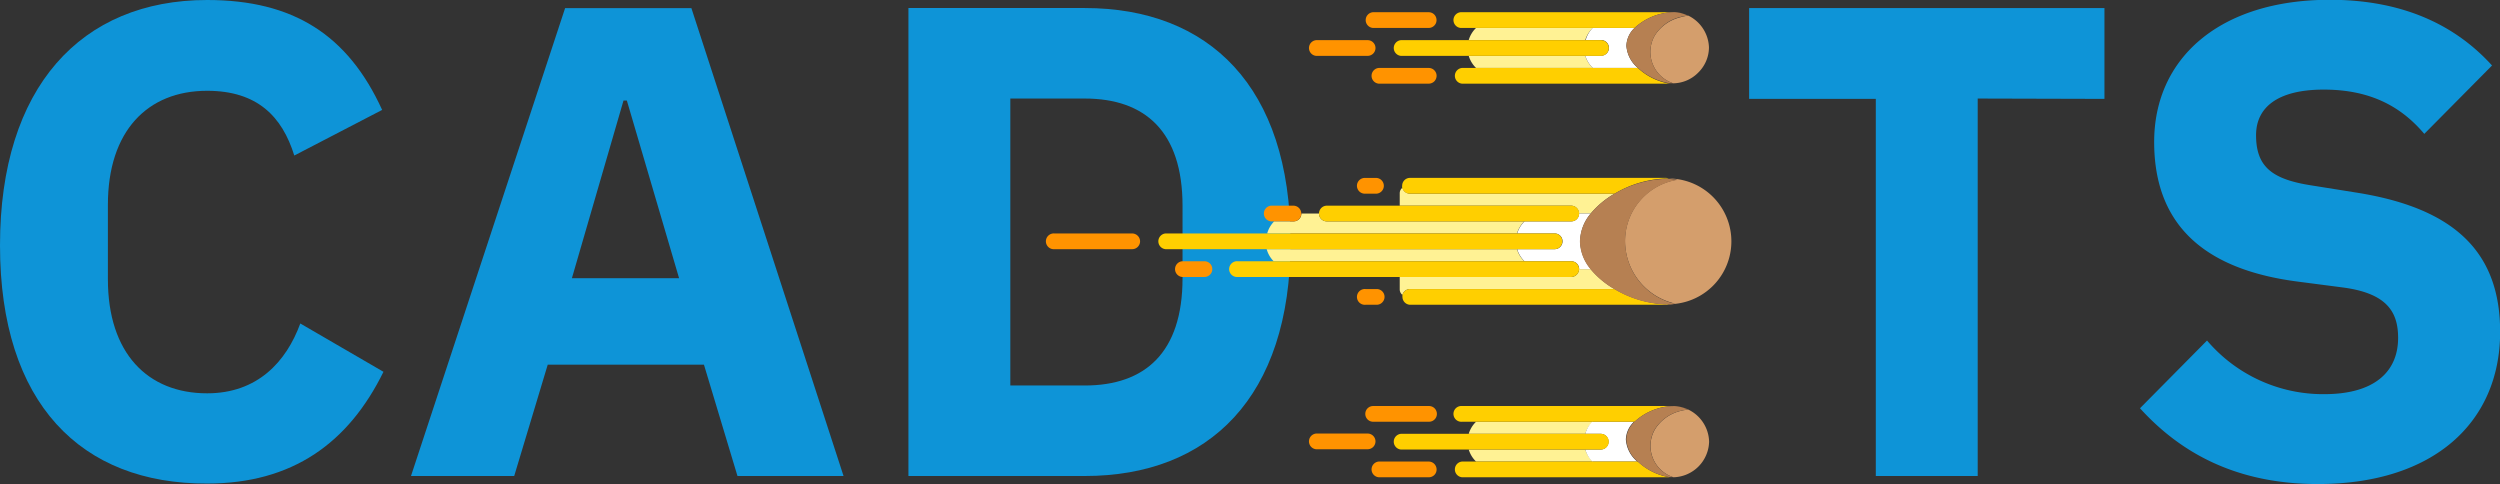 <svg xmlns="http://www.w3.org/2000/svg" viewBox="0 0 357.98 69.31">
  <rect x="0" y="0" width="357.98" height="69.31" fill="#333333" stroke="none"/>
  <defs>
    <style>
      .logo-blue {
        fill: #0e94d7;
      }

      .logo-light-yellow {
        fill: #fff294;
      }

      .logo-white {
        fill: #fff;
      }

      .logo-orange {
        fill: #ff9300;
      }

      .logo-yellow {
        fill: #ffcf00;
      }

      .logo-brown {
        fill: #d49e6c;
      }

      .logo-dark-brown {
        fill: #b68052;
      }
    </style>
  </defs>
  <title>CADETS</title>
  <g id="e8dd9388-2f6b-4616-9552-29c15f9a7411" data-name="Elements">
    <g>
      <path class="logo-blue" d="M0,35.13C0,12.48,11.62,0,29.66,0,42,0,49.82,5,54.72,15.74L42.14,22.27C40.41,16.7,36.86,13,29.66,13c-8.54,0-14.21,5.76-14.21,16.32V40c0,10.56,5.67,16.32,14.21,16.32,7.2,0,11.33-4.51,13.34-10l11.91,6.92c-5,10.17-13,16-25.25,16C11.62,69.31,0,57.79,0,35.13Z"/>
      <path class="logo-blue" d="M105.6,68.16l-4.8-15.94H78.43l-4.8,15.94H58.85l22.07-67H99l21.79,67ZM89.76,14.4h-.48L81.89,39.84H97.24Z"/>
      <path class="logo-blue" d="M130.08,1.15h25.25c17.75,0,29.46,11.23,29.46,33.5s-11.71,33.51-29.46,33.51H130.08ZM155.33,55.2c8.63,0,14-4.71,14-15.36V29.47c0-10.65-5.38-15.36-14-15.36H144.67V55.2Z"/>
      <path class="logo-blue" d="M283.19,14.11V68.16H268.6v-54H250.46v-13h50.88v13Z"/>
      <path class="logo-blue" d="M306.43,58.46l9.6-9.7a21.82,21.82,0,0,0,16.8,7.68c7.1,0,10.56-3.16,10.56-8.06,0-3.65-1.54-6.34-7.78-7.2L329,40.32c-14.11-1.83-20.54-8.74-20.54-20,0-12,9.4-20.35,25.15-20.35,10.07,0,17.75,3.36,23.23,9.41l-9.7,9.79c-3.17-3.74-7.49-6.34-14.4-6.34-6.53,0-9.69,2.5-9.69,6.53,0,4.61,2.4,6.34,8,7.2l6.63,1.06C351.35,29.85,358,36,358,47.52c0,12.86-9.41,21.79-26.11,21.79C320.16,69.31,312.19,64.8,306.43,58.46Z"/>
      <g>
        <path class="logo-light-yellow" d="M227,8H210.31a4,4,0,0,0,1.05,1.73h16.72A4.08,4.08,0,0,1,227,8Z"/>
        <path class="logo-light-yellow" d="M228.08,4H211.36a4,4,0,0,0-1.05,1.73H227A4,4,0,0,1,228.08,4Z"/>
        <path class="logo-white" d="M228.08,9.73h6.45a4.52,4.52,0,0,1-1.64-3.16A3.64,3.64,0,0,1,234.06,4h-6a4,4,0,0,0-1,1.73h2.2a1.13,1.13,0,0,1,1.13,1.12,1.14,1.14,0,0,1-.33.8,1.16,1.16,0,0,1-.8.33H227A4.08,4.08,0,0,0,228.08,9.73Z"/>
        <path class="logo-light-yellow" d="M228.08,60.39H211.36a4,4,0,0,0-1.05,1.73H227A4,4,0,0,1,228.08,60.39Z"/>
        <path class="logo-light-yellow" d="M227,64.37H210.31a4,4,0,0,0,1.05,1.72h16.72A4,4,0,0,1,227,64.37Z"/>
        <path class="logo-white" d="M227,62.12h2.2a1.13,1.13,0,0,1,1.13,1.12,1.13,1.13,0,0,1-1.13,1.13H227a4,4,0,0,0,1,1.72h6.45a4.48,4.48,0,0,1-1.64-3.16,3.6,3.6,0,0,1,1.17-2.54h-6A4,4,0,0,0,227,62.12Z"/>
        <path class="logo-light-yellow" d="M201.9,41.39h29.31a12.51,12.51,0,0,1-3.43-2.85H226.1a1.12,1.12,0,0,1-.33.79,1.16,1.16,0,0,1-.8.33H200.43v1.79a1,1,0,0,0,.39.78A1.12,1.12,0,0,1,201.9,41.39Z"/>
        <path class="logo-light-yellow" d="M226.1,30.58h1.68a12.51,12.51,0,0,1,3.43-2.85H201.9a1.11,1.11,0,0,1-1.08-.85,1,1,0,0,0-.39.79v1.78H225A1.14,1.14,0,0,1,226.1,30.58Z"/>
        <path class="logo-light-yellow" d="M217.22,33.43a4.06,4.06,0,0,1,1.05-1.73H190a1.12,1.12,0,0,1-1.13-1.12h-2.52a1.11,1.11,0,0,1-1.12,1.12h-2.78a4,4,0,0,0-1,1.73Z"/>
        <path class="logo-light-yellow" d="M218.27,37.41a4,4,0,0,1-1.05-1.73H181.38a3.93,3.93,0,0,0,1,1.73Z"/>
        <path class="logo-white" d="M227.78,30.58H226.1A1.11,1.11,0,0,1,225,31.7h-6.7a4.06,4.06,0,0,0-1.05,1.73h5.36a1.12,1.12,0,0,1,.8,1.92,1.08,1.08,0,0,1-.8.33h-5.36a4,4,0,0,0,1.05,1.73H225a1.13,1.13,0,0,1,1.13,1.13h1.68a6.35,6.35,0,0,1-1.55-4A6.33,6.33,0,0,1,227.78,30.58Z"/>
        <path class="logo-orange" d="M162.12,35.68a1.13,1.13,0,0,0,1.13-1.12,1.14,1.14,0,0,0-1.13-1.13H151a1.13,1.13,0,1,0,0,2.25Z"/>
        <path class="logo-yellow" d="M217.22,35.68h5.36a1.08,1.08,0,0,0,.8-.33,1.12,1.12,0,0,0-.8-1.92H166.89a1.13,1.13,0,0,0,0,2.25h50.33Z"/>
        <path class="logo-orange" d="M186,31.38a1.12,1.12,0,0,0,.33-.8h0a1.13,1.13,0,0,0-1.12-1.13H182a1.13,1.13,0,0,0,0,2.25h3.19A1.11,1.11,0,0,0,186,31.38Z"/>
        <path class="logo-yellow" d="M190,31.7h35a1.11,1.11,0,0,0,1.13-1.12A1.14,1.14,0,0,0,225,29.45H190a1.13,1.13,0,0,0-1.13,1.13h0A1.12,1.12,0,0,0,190,31.7Z"/>
        <path class="logo-orange" d="M197.13,27.73a1.13,1.13,0,0,0,0-2.25h-1.59a1.13,1.13,0,1,0,0,2.25Z"/>
        <path class="logo-yellow" d="M201.9,27.73h29.31a15.31,15.31,0,0,1,7.29-2.17h.44a1.12,1.12,0,0,0-.44-.09H201.9a1.12,1.12,0,0,0-1.12,1.12.86.86,0,0,0,0,.28A1.11,1.11,0,0,0,201.9,27.73Z"/>
        <path class="logo-orange" d="M197.92,43.31a1.12,1.12,0,0,0-.79-1.92h-1.59a1.13,1.13,0,1,0,0,2.25h1.59A1.12,1.12,0,0,0,197.92,43.31Z"/>
        <path class="logo-yellow" d="M238.5,43.56a15.43,15.43,0,0,1-7.29-2.17H201.9a1.12,1.12,0,0,0-1.08.84.9.9,0,0,0,0,.28,1.13,1.13,0,0,0,1.12,1.13h36.6a1.12,1.12,0,0,0,.44-.09h-.44Z"/>
        <path class="logo-orange" d="M169.28,37.41a1.13,1.13,0,0,0,0,2.25h3.19a1.12,1.12,0,0,0,.79-.33,1.08,1.08,0,0,0,.33-.79,1.12,1.12,0,0,0-1.12-1.13Z"/>
        <path class="logo-yellow" d="M225.77,39.33a1.12,1.12,0,0,0-.8-1.92H177.24a1.13,1.13,0,1,0,0,2.25H225A1.16,1.16,0,0,0,225.77,39.33Z"/>
        <path class="logo-orange" d="M195.83,8a1.16,1.16,0,0,0,.8-.33,1.14,1.14,0,0,0,.33-.8,1.13,1.13,0,0,0-1.13-1.12h-7.16a1.13,1.13,0,1,0,0,2.25Z"/>
        <path class="logo-yellow" d="M210.31,8h18.93a1.16,1.16,0,0,0,.8-.33,1.14,1.14,0,0,0,.33-.8,1.13,1.13,0,0,0-1.13-1.12H200.6a1.13,1.13,0,0,0,0,2.25Z"/>
        <path class="logo-orange" d="M204.58,4a1.12,1.12,0,0,0,.79-.33,1.08,1.08,0,0,0,.33-.79,1.12,1.12,0,0,0-1.12-1.13h-8a1.13,1.13,0,0,0,0,2.25Z"/>
        <path class="logo-yellow" d="M234.06,4a8.46,8.46,0,0,1,5.52-2.25H209.36a1.13,1.13,0,1,0,0,2.25h24.7Z"/>
        <path class="logo-orange" d="M205.38,11.65a1.16,1.16,0,0,0,.33-.8,1.13,1.13,0,0,0-1.13-1.12h-7.16a1.13,1.13,0,0,0,0,2.25h7.16A1.16,1.16,0,0,0,205.38,11.65Z"/>
        <path class="logo-yellow" d="M234.53,9.73H209.35a1.13,1.13,0,0,0,0,2.25h29.44a1.26,1.26,0,0,0,.27,0A8.75,8.75,0,0,1,234.53,9.73Z"/>
        <path class="logo-orange" d="M196.63,64a1.16,1.16,0,0,0,.33-.8,1.13,1.13,0,0,0-1.13-1.12h-7.16a1.13,1.13,0,1,0,0,2.25h7.16A1.16,1.16,0,0,0,196.63,64Z"/>
        <path class="logo-yellow" d="M229.24,64.37a1.13,1.13,0,0,0,1.13-1.13,1.13,1.13,0,0,0-1.13-1.12H200.6a1.13,1.13,0,0,0,0,2.25h28.64Z"/>
        <path class="logo-orange" d="M195.5,59.26a1.12,1.12,0,0,0,1.13,1.13h8a1.12,1.12,0,0,0,.79-.33,1.1,1.1,0,0,0,.33-.8,1.12,1.12,0,0,0-1.12-1.12h-8A1.12,1.12,0,0,0,195.5,59.26Z"/>
        <path class="logo-yellow" d="M234.06,60.39a8.46,8.46,0,0,1,5.52-2.25H209.36a1.13,1.13,0,1,0,0,2.25h24.7Z"/>
        <path class="logo-orange" d="M197.42,66.09a1.13,1.13,0,0,0,0,2.25h7.16a1.11,1.11,0,0,0,1.13-1.12,1.14,1.14,0,0,0-1.13-1.13Z"/>
        <path class="logo-yellow" d="M234.53,66.09H209.35a1.13,1.13,0,0,0,0,2.25h29.44a1.24,1.24,0,0,0,.27,0A8.69,8.69,0,0,1,234.53,66.09Z"/>
        <path class="logo-brown" d="M238.94,25.57h-.44a9.38,9.38,0,0,1,1.68.16,8.88,8.88,0,0,0-7.47,8.2,9.2,9.2,0,0,0,7.12,9.53c-.32,0-.65.08-1,.1h.09a9,9,0,0,0,0-18Z"/>
        <path class="logo-dark-brown" d="M231.21,27.73a12.51,12.51,0,0,0-3.43,2.85,6.33,6.33,0,0,0-1.55,4,6.35,6.35,0,0,0,1.55,4,12.51,12.51,0,0,0,3.43,2.85,15.43,15.43,0,0,0,7.29,2.17h.35c.33,0,.66,0,1-.1a9.2,9.2,0,0,1-7.12-9.53,8.88,8.88,0,0,1,7.47-8.2,9.38,9.38,0,0,0-1.68-.16A15.31,15.31,0,0,0,231.21,27.73Z"/>
        <path class="logo-brown" d="M240.38,2.54A6,6,0,0,0,237,5a4.71,4.71,0,0,0,2.07,6.72c.17.07.35.15.53.21h0a5.11,5.11,0,0,0,3.58-1.54,5.1,5.1,0,0,0,1.53-3.57,5.25,5.25,0,0,0-4.82-5.09,4.91,4.91,0,0,1,1.85.51A7.54,7.54,0,0,0,240.38,2.54Z"/>
        <path class="logo-brown" d="M239.58,1.77h0Z"/>
        <path class="logo-dark-brown" d="M234.06,4a3.64,3.64,0,0,0-1.17,2.55,4.52,4.52,0,0,0,1.64,3.16,8.75,8.75,0,0,0,4.53,2.21,4.92,4.92,0,0,0,.52,0h0c-.18-.06-.36-.14-.53-.21A4.71,4.71,0,0,1,237,5a6,6,0,0,1,3.35-2.5,7,7,0,0,1,1.35-.25,4.91,4.91,0,0,0-1.85-.51h-.29A8.46,8.46,0,0,0,234.06,4Z"/>
        <path class="logo-brown" d="M241.72,58.66a6.74,6.74,0,0,0-1.34.25,6,6,0,0,0-3.36,2.5,4.71,4.71,0,0,0,2.07,6.72l.53.21h0a5.23,5.23,0,0,0,5.11-5.1,5.25,5.25,0,0,0-4.82-5.09A4.91,4.91,0,0,1,241.72,58.66Z"/>
        <path class="logo-brown" d="M239.87,58.15h0Z"/>
        <path class="logo-dark-brown" d="M239.09,68.13A4.71,4.71,0,0,1,237,61.41a6,6,0,0,1,3.35-2.5,7,7,0,0,1,1.35-.25,4.91,4.91,0,0,0-1.85-.51h-.29a8.46,8.46,0,0,0-5.52,2.25,3.6,3.6,0,0,0-1.17,2.54,4.48,4.48,0,0,0,1.64,3.16,8.69,8.69,0,0,0,4.53,2.22l.52,0h0Z"/>
      </g>
    </g>
  </g>
</svg>
